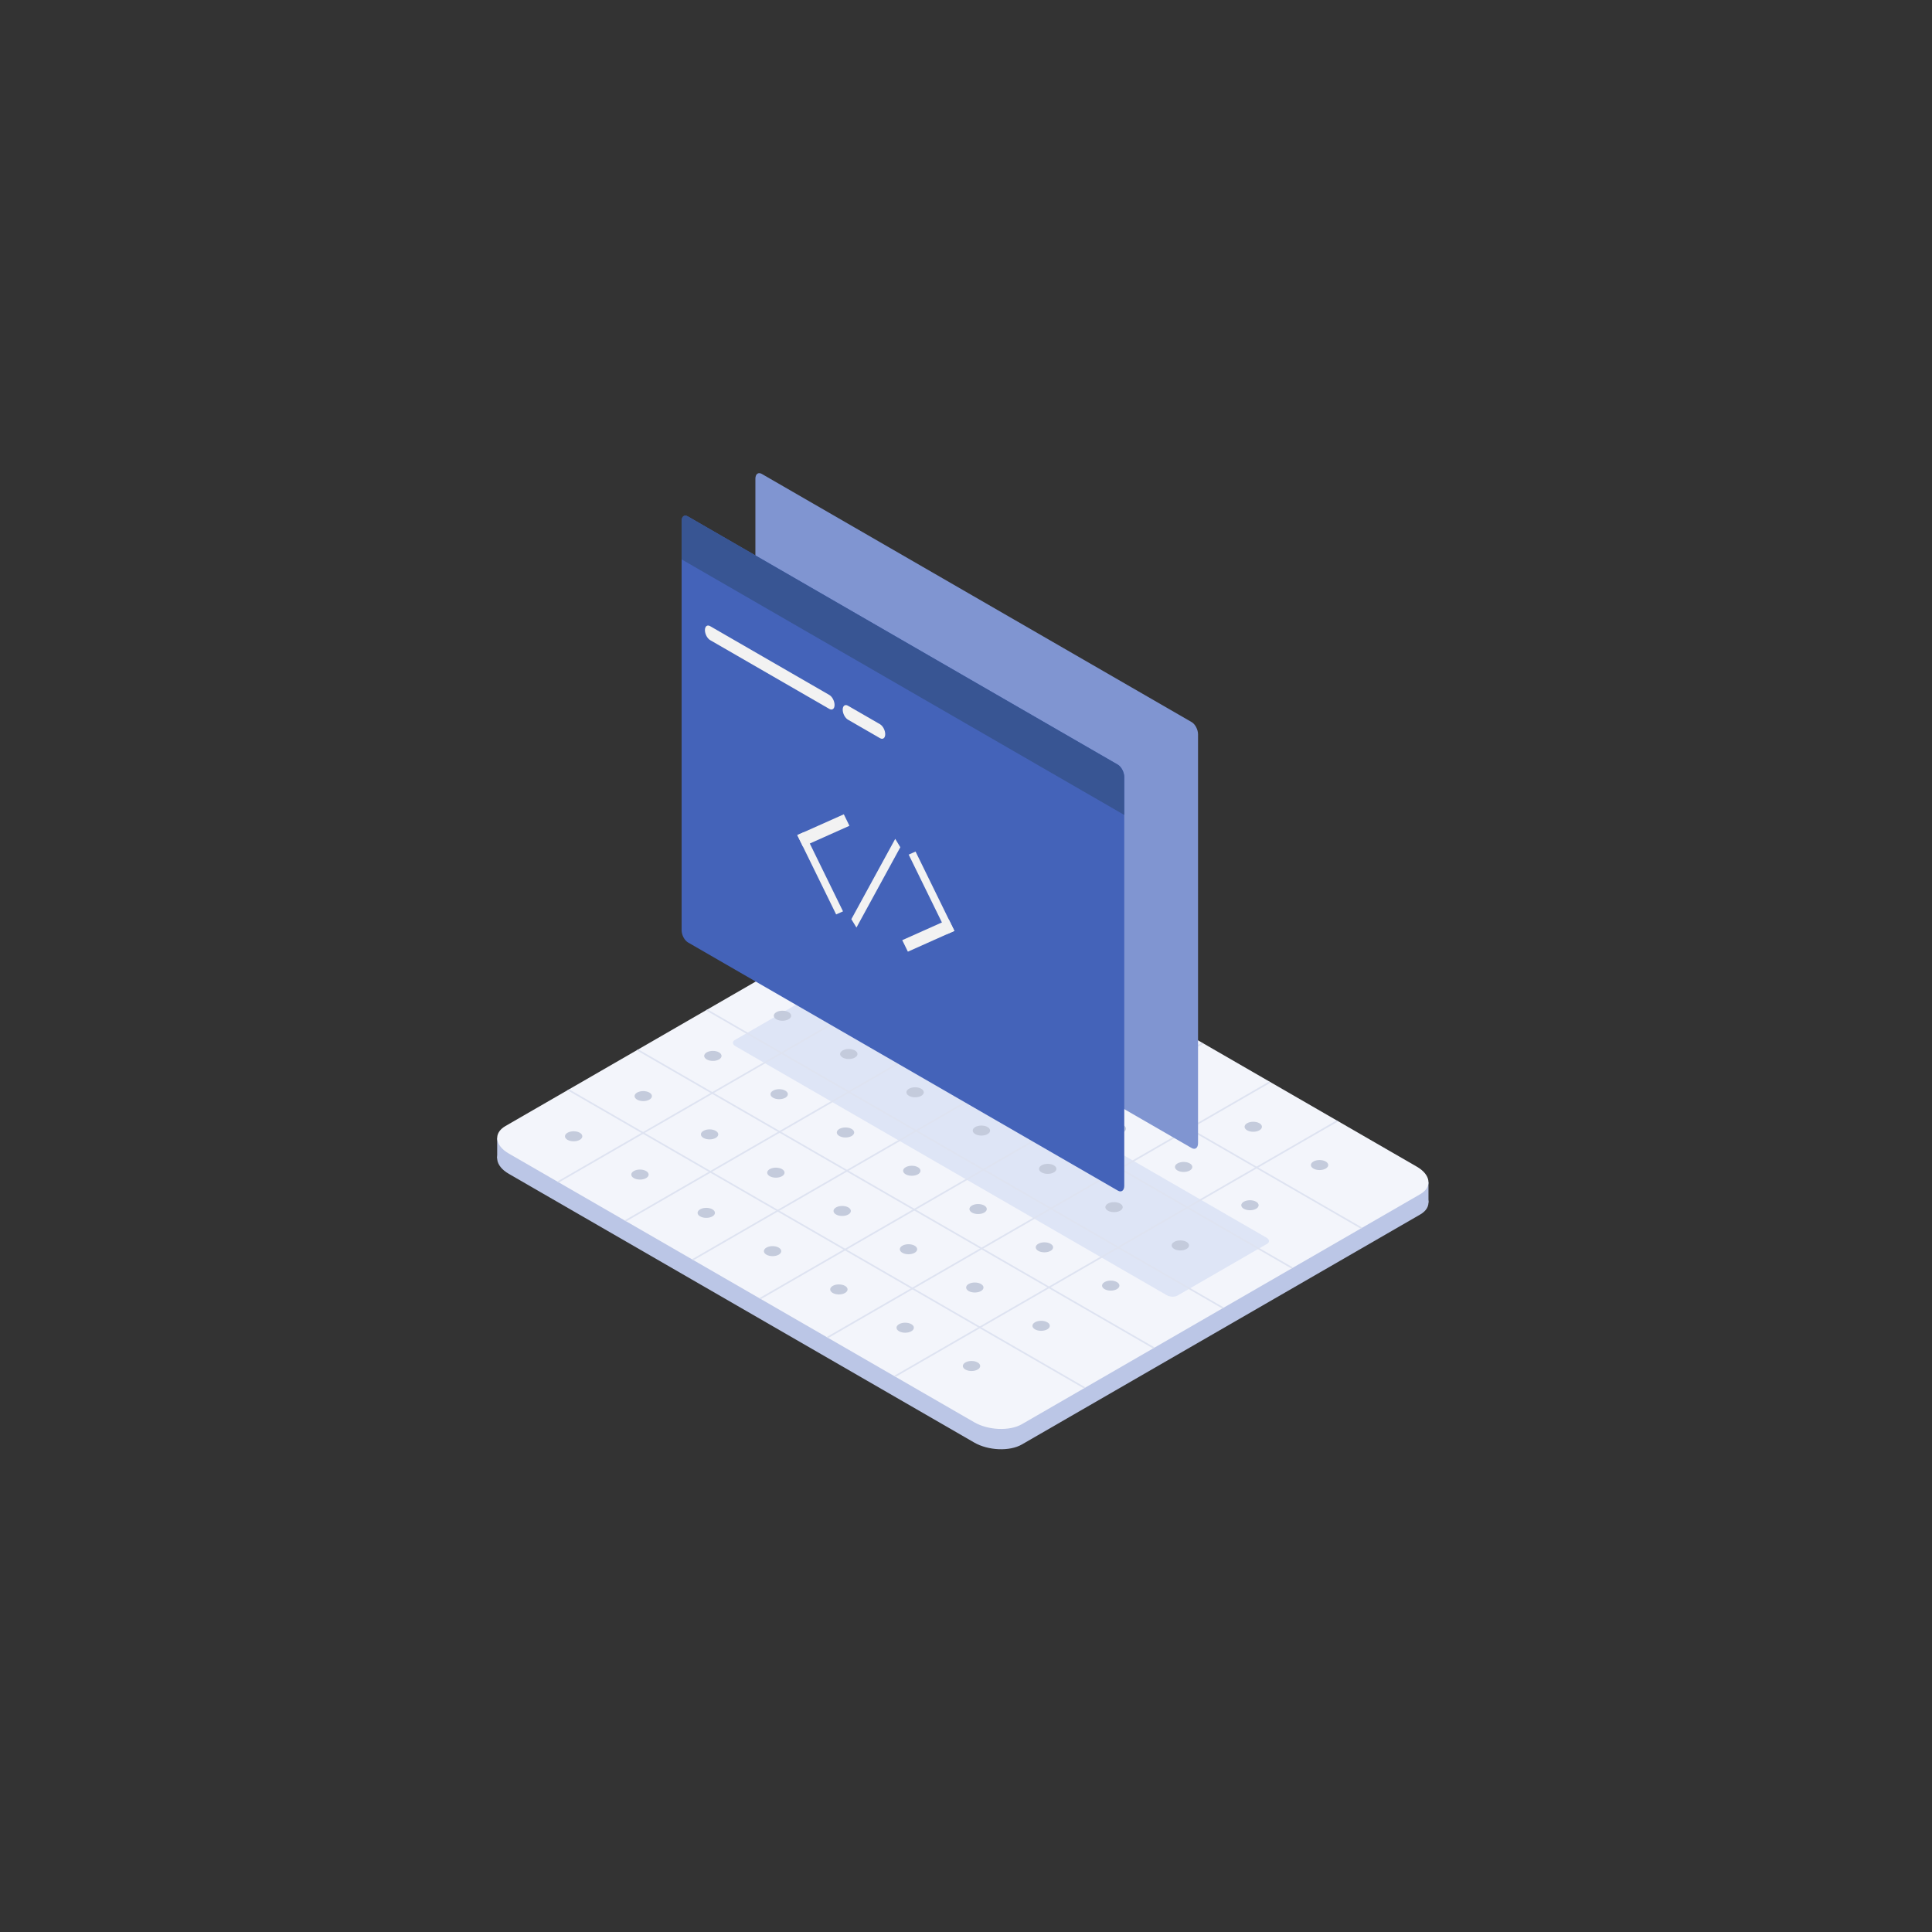 <!DOCTYPE svg PUBLIC "-//W3C//DTD SVG 1.1//EN" "http://www.w3.org/Graphics/SVG/1.1/DTD/svg11.dtd">
<!-- Uploaded to: SVG Repo, www.svgrepo.com, Transformed by: SVG Repo Mixer Tools -->
<svg width="131px" height="131px" viewBox="-491.52 -491.52 2007.04 2007.04" class="icon" version="1.1" xmlns="http://www.w3.org/2000/svg" fill="#000000" stroke="#000000" stroke-width="0.01" transform="rotate(0)matrix(1, 0, 0, 1, 0, 0)">
<rect x="-491.52" y="-491.52" width="2007.04" height="2007.04" fill="#333333" stroke="none"/>
<g id="SVGRepo_bgCarrier" stroke-width="0"/>
<g id="SVGRepo_tracerCarrier" stroke-linecap="round" stroke-linejoin="round" stroke="#CCCCCC" stroke-width="2.048"/>
<g id="SVGRepo_iconCarrier">
<path d="M496.94 462.449c-14.648-8.454-36.851-9.378-49.539-2.048L33.543 699.33c-12.688 7.33-11.102 20.143 3.559 28.61L520.479 1007.017c14.648 8.467 36.851 9.378 49.539 2.06l413.858-238.941c12.688-7.33 11.102-20.143-3.559-28.61L496.94 462.449z" fill="#BBC6E6"/>
<path d="M24.976 690.676v21.079l17.171 10.227 5.12-26.224L24.976 690.676zM992.443 736.631v21.079l-20.505 10.64-6.706-23.252 27.211-8.467z" fill="#BBC6E6"/>
<path d="M496.94 441.37c-14.648-8.454-36.851-9.378-49.539-2.048L33.543 678.263c-12.688 7.318-11.102 20.143 3.559 28.597l483.377 279.077c14.648 8.467 36.851 9.378 49.539 2.06l413.858-238.941c12.688-7.33 11.102-20.143-3.559-28.61L496.94 441.37z" fill="#F3F5FB"/>
<path d="M376.158 535.565c-3.309-1.911-8.304-2.11-11.164-0.462l-93.209 53.81c-2.86 1.648-2.498 4.533 0.799 6.444l447.887 258.585c3.297 1.911 8.292 2.11 11.152 0.462l93.209-53.81c2.86-1.661 2.498-4.546-0.799-6.444L376.158 535.565z" fill="#DEE5F6"/>
<path d="M885.672 722.457c-3.522 2.036-9.228 2.036-12.75 0-3.522-2.023-3.522-5.332 0-7.368 3.522-2.023 9.228-2.023 12.75 0 3.522 2.036 3.522 5.345 0 7.368zM813.368 764.217c-3.522 2.023-9.241 2.023-12.763 0-3.522-2.036-3.522-5.332 0-7.368 3.522-2.036 9.241-2.036 12.763 0 3.509 2.036 3.509 5.332 0 7.368zM741.051 805.963c-3.522 2.036-9.241 2.036-12.763 0-3.522-2.036-3.522-5.332 0-7.368 3.522-2.036 9.241-2.036 12.763 0 3.522 2.036 3.522 5.332 0 7.368zM668.734 847.71c-3.522 2.036-9.241 2.036-12.763 0-3.509-2.036-3.509-5.332 0-7.368 3.522-2.023 9.241-2.023 12.763 0 3.522 2.036 3.522 5.332 0 7.368zM596.417 889.469c-3.522 2.023-9.228 2.023-12.75 0-3.522-2.036-3.522-5.345 0-7.368 3.522-2.036 9.228-2.036 12.75 0 3.522 2.023 3.522 5.332 0 7.368zM524.101 931.216c-3.509 2.036-9.228 2.036-12.75 0-3.522-2.036-3.522-5.332 0-7.368 3.522-2.036 9.241-2.036 12.75 0 3.522 2.036 3.522 5.332 0 7.368z" fill="#C4CBDC"/>
<path d="M385.524 475.037l536.475 309.735 1.686-0.962-536.475-309.747-1.686 0.974zM313.644 516.546l536.475 309.735 1.686-0.974L315.317 515.572l-1.673 0.974z" fill="#DEE3F1"/>
<path d="M896.861 672.456l-459.838 265.49 1.686 0.974 459.838-265.49-1.686-0.974z" fill="#DEE3F1"/>
<path d="M472.364 483.828c-3.522 2.036-9.241 2.036-12.763 0-3.522-2.023-3.522-5.332 0-7.368 3.522-2.023 9.241-2.023 12.763 0 3.522 2.036 3.522 5.345 0 7.368zM400.047 525.587c-3.522 2.023-9.241 2.023-12.763 0-3.522-2.036-3.522-5.332 0-7.368 3.522-2.036 9.241-2.036 12.763 0 3.522 2.036 3.522 5.332 0 7.368zM327.73 567.334c-3.522 2.036-9.241 2.036-12.75 0-3.522-2.036-3.522-5.332 0-7.368 3.509-2.036 9.228-2.036 12.75 0 3.522 2.036 3.522 5.332 0 7.368zM255.413 609.081c-3.522 2.036-9.228 2.036-12.75 0-3.522-2.036-3.522-5.332 0-7.368 3.522-2.023 9.228-2.023 12.75 0 3.522 2.036 3.522 5.332 0 7.368zM183.097 650.827c-3.509 2.036-9.228 2.036-12.75 0-3.522-2.023-3.522-5.332 0-7.355 3.522-2.036 9.241-2.036 12.75 0 3.522 2.023 3.522 5.332 0 7.355zM110.792 692.587c-3.522 2.036-9.241 2.036-12.763 0-3.522-2.036-3.522-5.332 0-7.368 3.522-2.036 9.241-2.036 12.763 0 3.522 2.036 3.522 5.332 0 7.368zM541.246 523.602c-3.522 2.036-9.241 2.036-12.763 0-3.522-2.036-3.522-5.332 0-7.368 3.522-2.023 9.241-2.023 12.763 0 3.522 2.036 3.522 5.332 0 7.368zM468.93 565.348c-3.522 2.036-9.241 2.036-12.75 0-3.522-2.023-3.522-5.332 0-7.355 3.509-2.036 9.228-2.036 12.75 0 3.522 2.023 3.522 5.332 0 7.355zM396.613 607.108c-3.522 2.023-9.228 2.023-12.75 0-3.522-2.036-3.522-5.332 0-7.368 3.522-2.036 9.228-2.036 12.75 0 3.522 2.036 3.522 5.332 0 7.368zM324.309 648.854c-3.522 2.036-9.241 2.036-12.763 0-3.522-2.036-3.522-5.332 0-7.368 3.522-2.036 9.241-2.036 12.763 0 3.509 2.036 3.509 5.332 0 7.368zM251.992 690.601c-3.522 2.036-9.241 2.036-12.763 0-3.522-2.023-3.522-5.332 0-7.355 3.522-2.036 9.241-2.036 12.763 0 3.522 2.023 3.522 5.332 0 7.355zM179.675 732.36c-3.522 2.023-9.241 2.023-12.763 0-3.509-2.036-3.509-5.332 0-7.368 3.522-2.036 9.241-2.036 12.763 0 3.522 2.036 3.522 5.332 0 7.368zM610.129 563.375c-3.522 2.036-9.228 2.036-12.75 0-3.522-2.036-3.522-5.332 0-7.368 3.522-2.036 9.228-2.036 12.75 0 3.522 2.036 3.522 5.332 0 7.368zM537.812 605.122c-3.509 2.036-9.228 2.036-12.75 0-3.522-2.036-3.522-5.332 0-7.368 3.522-2.023 9.241-2.023 12.75 0 3.522 2.036 3.522 5.332 0 7.368zM465.508 646.881c-3.522 2.023-9.241 2.023-12.763 0-3.522-2.036-3.522-5.332 0-7.368 3.522-2.036 9.241-2.036 12.763 0 3.522 2.036 3.522 5.332 0 7.368zM393.191 688.628c-3.522 2.036-9.241 2.036-12.763 0-3.522-2.036-3.522-5.332 0-7.368 3.522-2.036 9.241-2.036 12.763 0 3.522 2.036 3.522 5.332 0 7.368zM320.874 730.375c-3.522 2.036-9.241 2.036-12.75 0-3.522-2.036-3.522-5.332 0-7.368 3.509-2.023 9.228-2.023 12.75 0 3.522 2.036 3.522 5.332 0 7.368zM248.558 772.121c-3.522 2.036-9.228 2.036-12.75 0-3.522-2.023-3.522-5.332 0-7.355 3.522-2.036 9.228-2.036 12.75 0 3.522 2.023 3.522 5.332 0 7.355zM679.012 603.149c-3.509 2.036-9.228 2.036-12.75 0-3.522-2.036-3.522-5.332 0-7.368 3.522-2.036 9.241-2.036 12.75 0 3.522 2.036 3.522 5.332 0 7.368zM606.707 644.896c-3.522 2.036-9.241 2.036-12.763 0-3.522-2.036-3.522-5.332 0-7.368 3.522-2.023 9.241-2.023 12.763 0 3.522 2.036 3.522 5.332 0 7.368zM534.391 686.642c-3.522 2.036-9.241 2.036-12.763 0-3.522-2.023-3.522-5.332 0-7.355 3.522-2.036 9.241-2.036 12.763 0 3.522 2.023 3.522 5.332 0 7.355zM462.074 728.402c-3.522 2.023-9.228 2.023-12.75 0-3.522-2.036-3.522-5.332 0-7.368 3.522-2.036 9.228-2.036 12.75 0 3.522 2.036 3.522 5.332 0 7.368zM389.757 770.148c-3.522 2.036-9.228 2.036-12.75 0-3.522-2.036-3.522-5.332 0-7.368 3.522-2.036 9.228-2.036 12.75 0 3.522 2.036 3.522 5.332 0 7.368zM317.453 811.895c-3.522 2.036-9.241 2.036-12.763 0-3.522-2.023-3.522-5.332 0-7.355 3.522-2.036 9.241-2.036 12.763 0 3.509 2.023 3.509 5.332 0 7.355zM747.907 642.923c-3.522 2.023-9.241 2.023-12.763 0-3.522-2.036-3.522-5.332 0-7.368 3.522-2.036 9.241-2.036 12.763 0 3.522 2.036 3.522 5.332 0 7.368zM675.59 684.669c-3.522 2.036-9.241 2.036-12.763 0-3.509-2.036-3.509-5.332 0-7.368 3.522-2.036 9.241-2.036 12.763 0 3.522 2.036 3.522 5.332 0 7.368zM603.273 726.416c-3.522 2.036-9.228 2.036-12.75 0-3.522-2.036-3.522-5.332 0-7.368 3.522-2.023 9.228-2.023 12.75 0 3.522 2.036 3.522 5.332 0 7.368zM530.956 768.175c-3.509 2.023-9.228 2.023-12.75 0-3.522-2.036-3.522-5.345 0-7.368 3.522-2.036 9.241-2.036 12.75 0 3.522 2.023 3.522 5.332 0 7.368zM458.652 809.922c-3.522 2.036-9.241 2.036-12.763 0-3.522-2.036-3.522-5.332 0-7.368 3.522-2.036 9.241-2.036 12.763 0 3.522 2.036 3.522 5.332 0 7.368zM386.335 851.669c-3.522 2.036-9.241 2.036-12.763 0-3.522-2.036-3.522-5.332 0-7.368 3.522-2.023 9.241-2.023 12.763 0 3.522 2.036 3.522 5.332 0 7.368zM816.789 682.684c-3.522 2.036-9.241 2.036-12.75 0-3.522-2.023-3.522-5.332 0-7.355 3.509-2.036 9.228-2.036 12.75 0 3.522 2.023 3.522 5.332 0 7.355zM744.473 724.443c-3.522 2.023-9.228 2.023-12.75 0-3.522-2.036-3.522-5.332 0-7.368 3.522-2.036 9.228-2.036 12.75 0 3.522 2.036 3.522 5.332 0 7.368zM672.168 766.19c-3.522 2.036-9.241 2.036-12.763 0-3.522-2.036-3.522-5.332 0-7.368 3.522-2.023 9.241-2.023 12.763 0 3.509 2.036 3.509 5.332 0 7.368zM599.852 807.936c-3.522 2.036-9.241 2.036-12.763 0-3.522-2.023-3.522-5.332 0-7.355 3.522-2.036 9.241-2.036 12.763 0 3.522 2.023 3.522 5.332 0 7.355zM527.535 849.695c-3.522 2.023-9.241 2.023-12.763 0-3.509-2.036-3.509-5.332 0-7.368 3.522-2.036 9.241-2.036 12.763 0 3.522 2.036 3.522 5.332 0 7.368zM455.218 891.442c-3.522 2.036-9.228 2.036-12.75 0-3.522-2.036-3.522-5.332 0-7.368 3.522-2.036 9.228-2.036 12.75 0 3.522 2.036 3.522 5.332 0 7.368z" fill="#C4CBDC"/>
<path d="M547.066 470.504L87.228 735.994l1.686 0.962 459.838-265.478-1.686-0.974z" fill="#DEE3F1"/>
<path d="M241.752 558.043l536.475 309.735 1.686-0.962-536.475-309.747-1.686 0.974zM169.872 599.553l536.475 309.735 1.686-0.974-536.475-309.735-1.686 0.974zM97.98 641.049l536.488 309.735 1.673-0.974-536.475-309.735-1.686 0.974z" fill="#DEE3F1"/>
<path d="M617.022 510.889l-459.838 265.49 1.686 0.974 459.838-265.49-1.686-0.974zM686.991 551.287L227.154 816.765l1.673 0.974 459.838-265.49-1.673-0.962zM756.948 591.673L297.11 857.163l1.686 0.974 459.838-265.49-1.686-0.974zM826.905 632.058l-459.838 265.49 1.686 0.974 459.838-265.49-1.686-0.974z" fill="#DEE3F1"/>
<path d="M753.052 271.298c0-4.883-2.972-10.565-6.631-12.675L299.857 0.8c-3.671-2.123-6.644 0.125-6.644 5.008v424.785c0 4.883 2.972 10.565 6.644 12.688l446.563 257.823c3.659 2.11 6.631-0.137 6.631-5.02V271.298z" fill="#8095D1"/>
<path d="M676.414 315.555c0-4.883-2.972-10.577-6.631-12.688L223.207 45.045c-3.659-2.11-6.631 0.137-6.631 5.02v424.785c0 4.883 2.972 10.565 6.631 12.675l446.576 257.823c3.659 2.123 6.631-0.125 6.631-5.02V315.555z" fill="#4463B9"/>
<path d="M343.877 372.799l-7.131 3.184 40.361 82.432 7.131-3.184-40.361-82.432z" fill="#F2F2F2"/>
<path d="M385.074 354.405l-48.328 21.579 5.857 11.951 48.315-21.591-5.844-11.938z" fill="#F2F2F2"/>
<path d="M492.819 478.708l7.131-3.184-40.361-82.419-7.131 3.184 40.361 82.419z" fill="#F2F2F2"/>
<path d="M451.622 497.115l48.328-21.591-5.857-11.951-48.315 21.591 5.844 11.951z" fill="#F2F2F2"/>
<path d="M676.414 315.892c0-5.07-3.084-10.977-6.893-13.175L222.745 44.77c-3.409-1.961-6.169 0.125-6.169 4.67v40.148l459.838 265.49v-39.187z" fill="#385593"/>
<path d="M375.459 240.828c0-4.009-2.435-8.654-5.432-10.39l-123.816-71.48c-2.997-1.736-5.432 0.112-5.432 4.108s2.435 8.654 5.432 10.39l123.816 71.468c2.997 1.736 5.432-0.1 5.432-4.096zM428.082 271.199c0-3.996-2.435-8.642-5.432-10.377l-33.305-19.231c-2.997-1.723-5.432 0.112-5.432 4.108 0 4.009 2.435 8.654 5.432 10.39l33.305 19.219c2.997 1.736 5.432-0.1 5.432-4.108zM443.767 388.609l-5.295-8.692-45.58 83.456 5.307 8.692 45.568-83.456z" fill="#F2F2F2"/>
</g>
</svg>